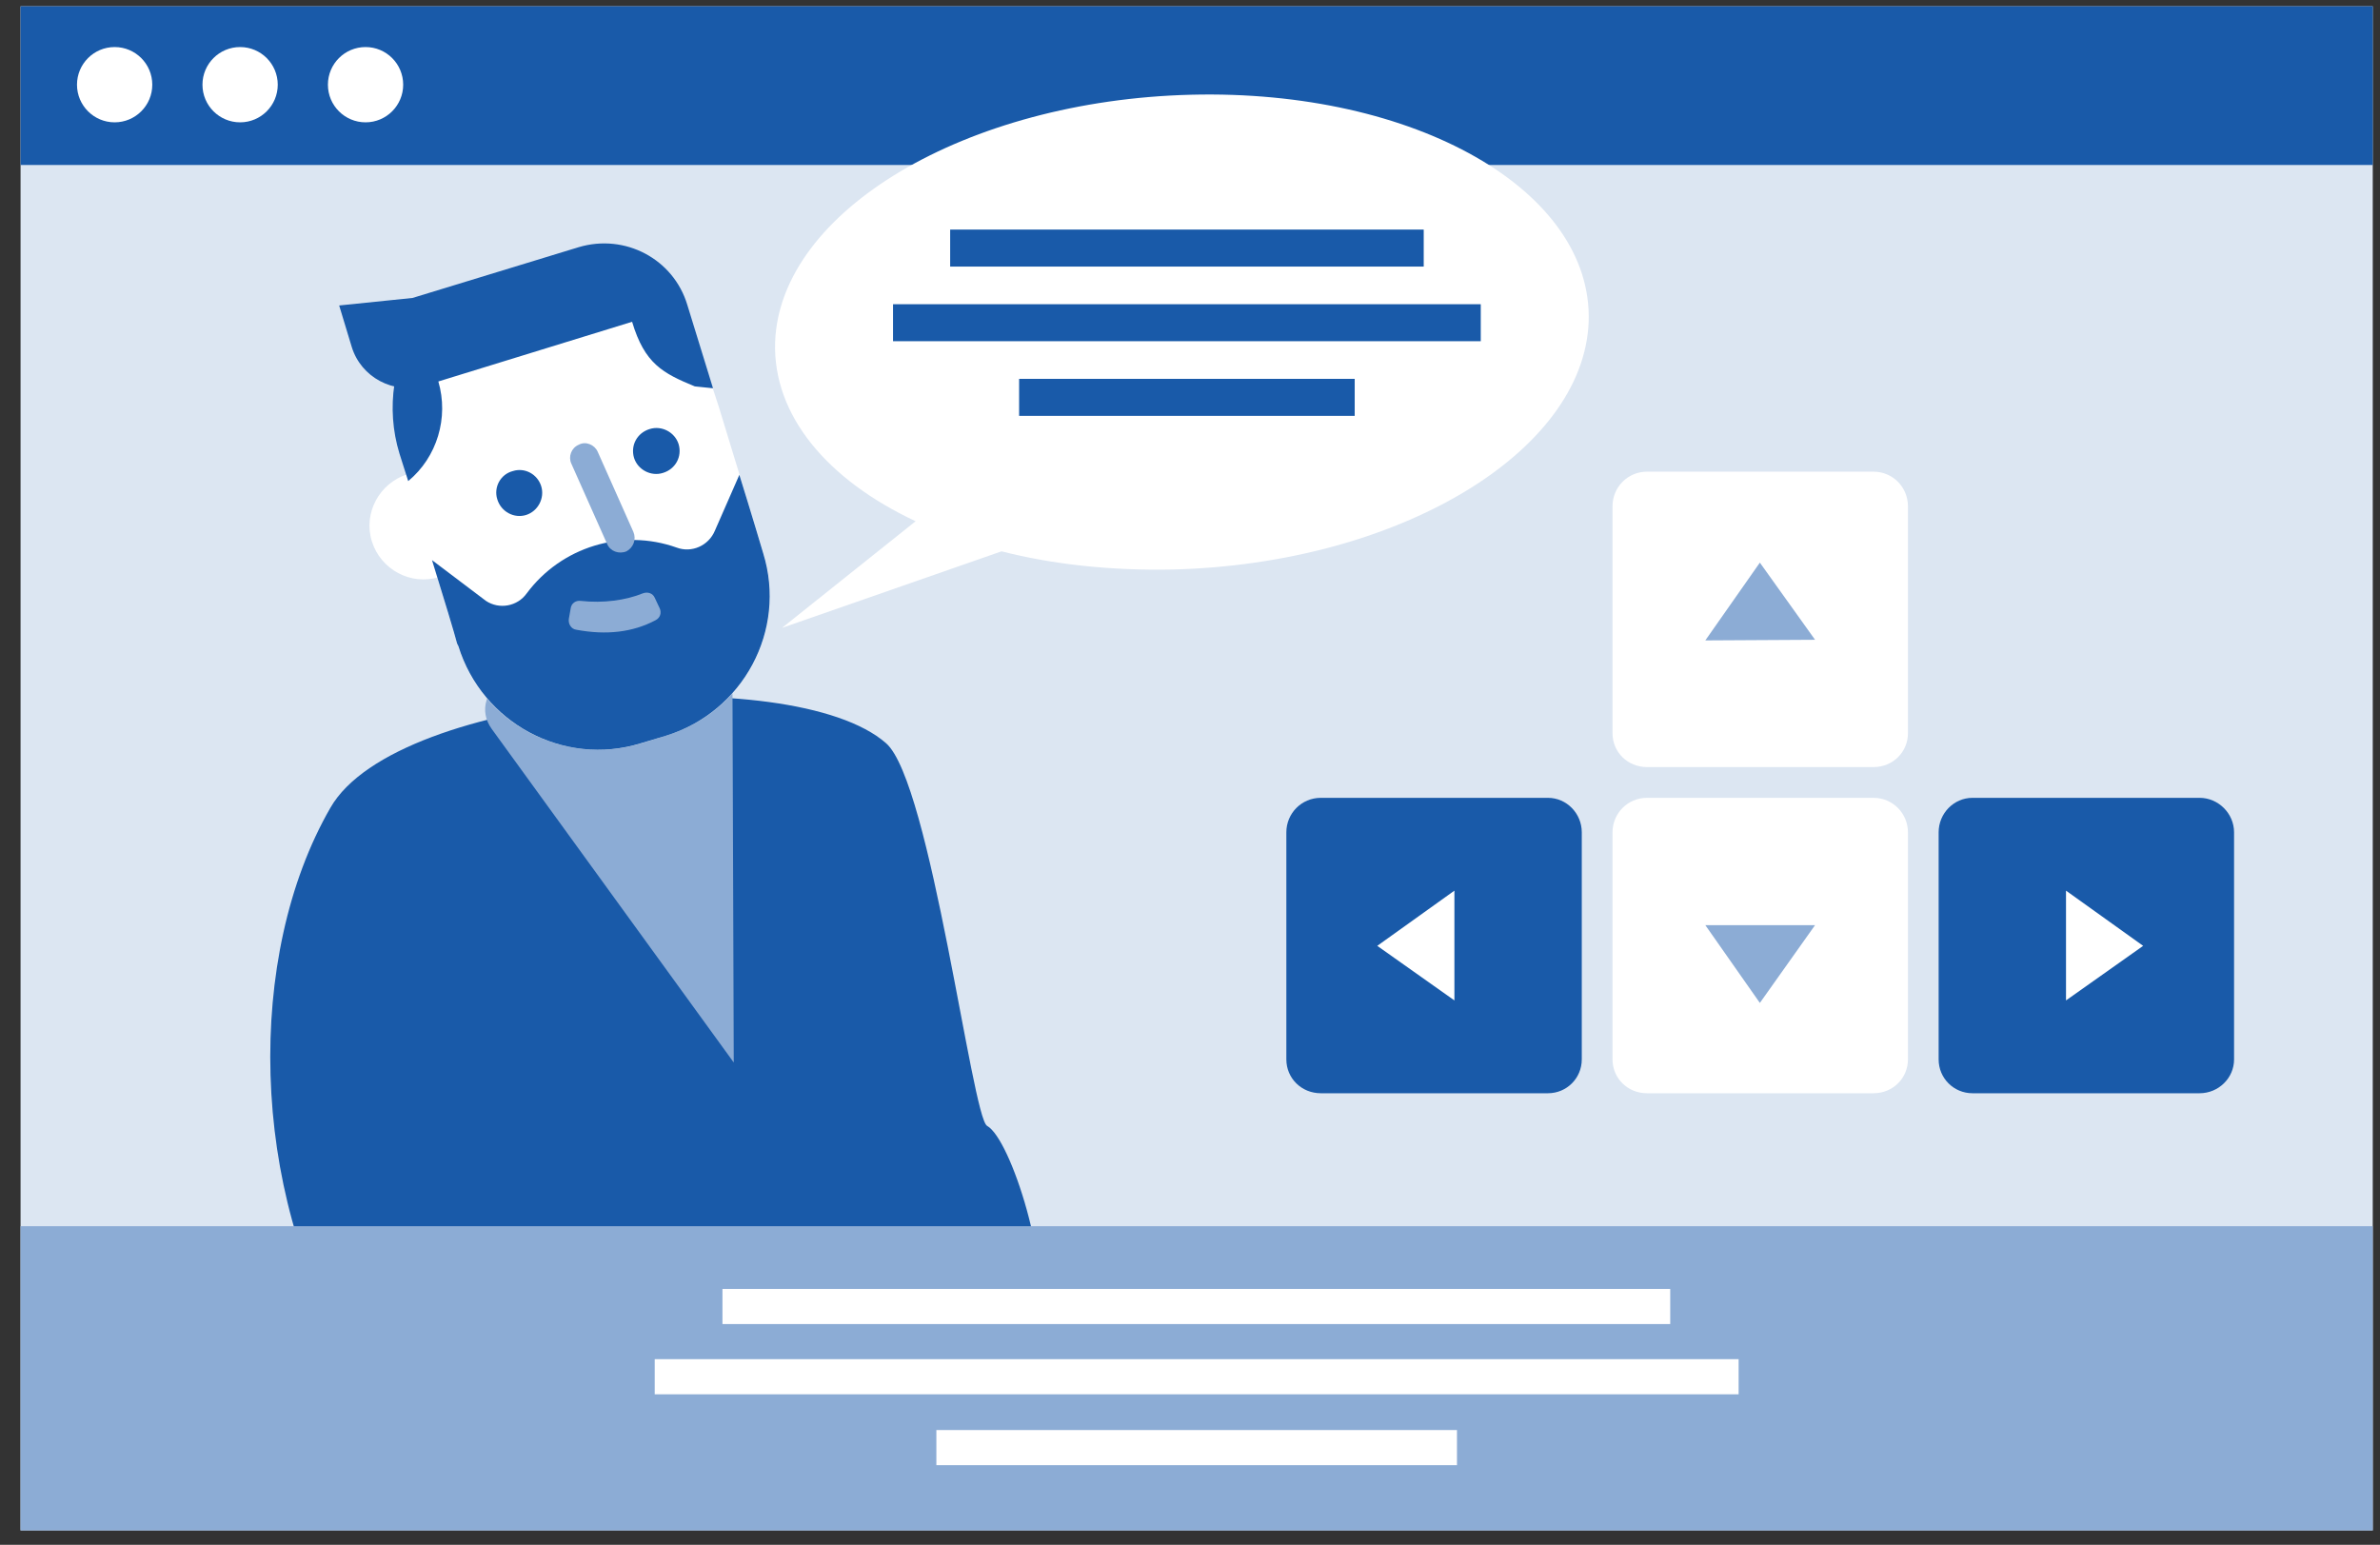 <svg width="114" height="74" viewBox="0 0 114 74" fill="none" xmlns="http://www.w3.org/2000/svg">
<rect x="0" y="0" width="114" height="74" fill="#333333" stroke="none"/>
<path d="M113.653 0.301H0.985V73.31H113.653V0.301Z" fill="#DCE6F2"/>
<path d="M113.653 0.301H0.985V7.903H113.653V0.301Z" fill="#195AA9"/>
<path fill-rule="evenodd" clip-rule="evenodd" d="M15.824 38.698C19.009 33.11 37.937 31.638 42.444 35.604C44.577 37.467 46.56 53.54 47.281 53.931C48.422 54.562 50.405 60.811 49.714 63.665L16.695 64.837C11.978 57.056 11.738 45.789 15.824 38.698Z" fill="#195AA9"/>
<path fill-rule="evenodd" clip-rule="evenodd" d="M24.27 32.509L29.558 30.526L33.914 31.758C34.605 31.968 35.056 32.569 35.086 33.29L35.146 50.896L23.549 34.912C23.249 34.492 23.158 34.011 23.309 33.53C23.459 33.05 23.789 32.689 24.27 32.509Z" fill="#8CACD5"/>
<path d="M74.144 38.218H63.268C62.336 38.218 61.615 38.969 61.615 39.87V50.746C61.615 51.648 62.336 52.369 63.268 52.369H74.144C75.045 52.369 75.766 51.648 75.766 50.746V39.87C75.766 38.969 75.045 38.218 74.144 38.218Z" fill="#195AA9"/>
<path d="M78.891 38.218H89.737C90.668 38.218 91.389 38.969 91.389 39.87V50.746C91.389 51.648 90.668 52.369 89.737 52.369H78.891C77.959 52.369 77.238 51.648 77.238 50.746V39.87C77.238 38.969 77.959 38.218 78.891 38.218Z" fill="white"/>
<path d="M105.358 38.218H94.482C93.58 38.218 92.859 38.969 92.859 39.87V50.746C92.859 51.648 93.58 52.369 94.482 52.369H105.358C106.259 52.369 107.01 51.648 107.01 50.746V39.87C107.01 38.969 106.259 38.218 105.358 38.218Z" fill="#195AA9"/>
<path d="M78.891 36.745H89.737C90.668 36.745 91.389 36.024 91.389 35.123V24.247C91.389 23.345 90.668 22.594 89.737 22.594H78.891C77.959 22.594 77.238 23.345 77.238 24.247V35.123C77.238 36.024 77.959 36.745 78.891 36.745Z" fill="white"/>
<path fill-rule="evenodd" clip-rule="evenodd" d="M81.683 30.677L84.296 26.951L86.94 30.647L81.683 30.677Z" fill="#8CACD5"/>
<path fill-rule="evenodd" clip-rule="evenodd" d="M81.683 44.316L84.296 48.042L86.94 44.316H81.683Z" fill="#8CACD5"/>
<path fill-rule="evenodd" clip-rule="evenodd" d="M98.96 47.922L102.655 45.308L98.96 42.664V47.922Z" fill="white"/>
<path fill-rule="evenodd" clip-rule="evenodd" d="M69.665 47.922L65.97 45.308L69.665 42.664V47.922Z" fill="white"/>
<path fill-rule="evenodd" clip-rule="evenodd" d="M43.858 24.968L37.459 30.076L47.974 26.41C50.438 27.041 53.232 27.341 56.176 27.281C66.932 27.011 75.856 21.693 76.096 15.414C76.306 9.134 67.803 4.267 57.048 4.538C46.292 4.808 37.368 10.096 37.128 16.375C37.008 19.89 39.622 22.985 43.858 24.968Z" fill="white"/>
<path d="M68.195 10.997H45.512V12.77H68.195V10.997Z" fill="#195AA9"/>
<path d="M70.927 14.573H42.775V16.345H70.927V14.573Z" fill="#195AA9"/>
<path d="M64.889 18.148H48.815V19.921H64.889V18.148Z" fill="#195AA9"/>
<path fill-rule="evenodd" clip-rule="evenodd" d="M19.524 22.715L20.335 22.474L21.837 27.371L21.026 27.642C19.674 28.062 18.232 27.281 17.811 25.929C17.391 24.577 18.172 23.135 19.524 22.715Z" fill="white"/>
<path fill-rule="evenodd" clip-rule="evenodd" d="M19.763 23.796C18.621 20.1 20.724 16.165 24.42 15.023H24.45L25.622 14.662C28.776 13.701 32.292 15.053 33.914 17.907L34.425 19.47C34.635 20.131 36.558 26.47 36.558 26.47C37.7 30.195 35.627 34.101 31.901 35.243L30.729 35.603C27.034 36.745 23.098 34.672 21.956 30.977C21.956 30.947 21.956 30.947 21.956 30.947L21.896 30.826C21.716 30.165 19.763 23.796 19.763 23.796Z" fill="white"/>
<path d="M31.753 22.654C31.182 22.835 30.551 22.504 30.37 21.933C30.19 21.332 30.521 20.732 31.122 20.551C31.692 20.371 32.323 20.701 32.504 21.272C32.684 21.873 32.353 22.474 31.753 22.654Z" fill="#195AA9"/>
<path d="M25.201 24.668C24.63 24.848 23.999 24.517 23.819 23.916C23.638 23.346 23.969 22.715 24.57 22.564C25.141 22.384 25.741 22.715 25.922 23.285C26.102 23.856 25.772 24.487 25.201 24.668Z" fill="#195AA9"/>
<path fill-rule="evenodd" clip-rule="evenodd" d="M20.995 18.268L20.094 15.293C18.832 17.186 18.472 19.56 19.133 21.723L19.553 23.045C20.935 21.903 21.506 20.011 20.995 18.268Z" fill="#195AA9"/>
<path fill-rule="evenodd" clip-rule="evenodd" d="M34.153 18.599L33.281 18.509C31.749 17.878 30.878 17.427 30.277 15.414L20.332 18.478C18.86 18.899 17.298 18.088 16.847 16.616L16.246 14.633L19.761 14.272L27.723 11.839C29.946 11.178 32.26 12.409 32.921 14.603L34.153 18.599Z" fill="#195AA9"/>
<path fill-rule="evenodd" clip-rule="evenodd" d="M23.277 28.784C23.908 29.204 24.779 29.054 25.23 28.423C26.883 26.2 29.797 25.298 32.411 26.23C33.132 26.5 33.943 26.14 34.243 25.419L35.415 22.745C35.986 24.577 36.557 26.5 36.557 26.5C37.699 30.196 35.596 34.102 31.9 35.243L30.698 35.604C27.003 36.745 23.097 34.642 21.955 30.947L21.895 30.827C21.805 30.466 21.234 28.573 20.693 26.831L23.277 28.784Z" fill="#195AA9"/>
<path fill-rule="evenodd" clip-rule="evenodd" d="M31.602 29.144L31.361 28.633C31.271 28.423 31.031 28.333 30.79 28.423C29.979 28.753 28.898 28.904 27.816 28.784C27.576 28.753 27.365 28.904 27.335 29.144L27.245 29.655C27.215 29.895 27.365 30.136 27.606 30.166C29.048 30.436 30.309 30.286 31.391 29.715C31.631 29.595 31.692 29.354 31.602 29.144Z" fill="#8CACD5"/>
<path d="M29.077 26.049L27.364 22.204C27.214 21.873 27.364 21.453 27.725 21.302C28.055 21.122 28.476 21.302 28.626 21.633L30.339 25.479C30.489 25.839 30.339 26.23 30.008 26.41C29.648 26.56 29.227 26.41 29.077 26.049Z" fill="#8CACD5"/>
<path d="M5.491 5.86C6.487 5.86 7.294 5.053 7.294 4.057C7.294 3.061 6.487 2.254 5.491 2.254C4.496 2.254 3.688 3.061 3.688 4.057C3.688 5.053 4.496 5.86 5.491 5.86Z" fill="white"/>
<path d="M11.501 5.86C12.496 5.86 13.304 5.053 13.304 4.057C13.304 3.061 12.496 2.254 11.501 2.254C10.505 2.254 9.698 3.061 9.698 4.057C9.698 5.053 10.505 5.86 11.501 5.86Z" fill="white"/>
<path d="M17.51 5.86C18.505 5.86 19.312 5.053 19.312 4.057C19.312 3.061 18.505 2.254 17.51 2.254C16.514 2.254 15.707 3.061 15.707 4.057C15.707 5.053 16.514 5.86 17.51 5.86Z" fill="white"/>
<path d="M113.652 58.738H0.984V73.31H113.652V58.738Z" fill="#8CACD5"/>
<path d="M80.002 61.743H34.605V63.425H80.002V61.743Z" fill="white"/>
<path d="M83.278 65.107H31.36V66.79H83.278V65.107Z" fill="white"/>
<path d="M69.788 68.502H44.851V70.185H69.788V68.502Z" fill="white"/>
</svg>

